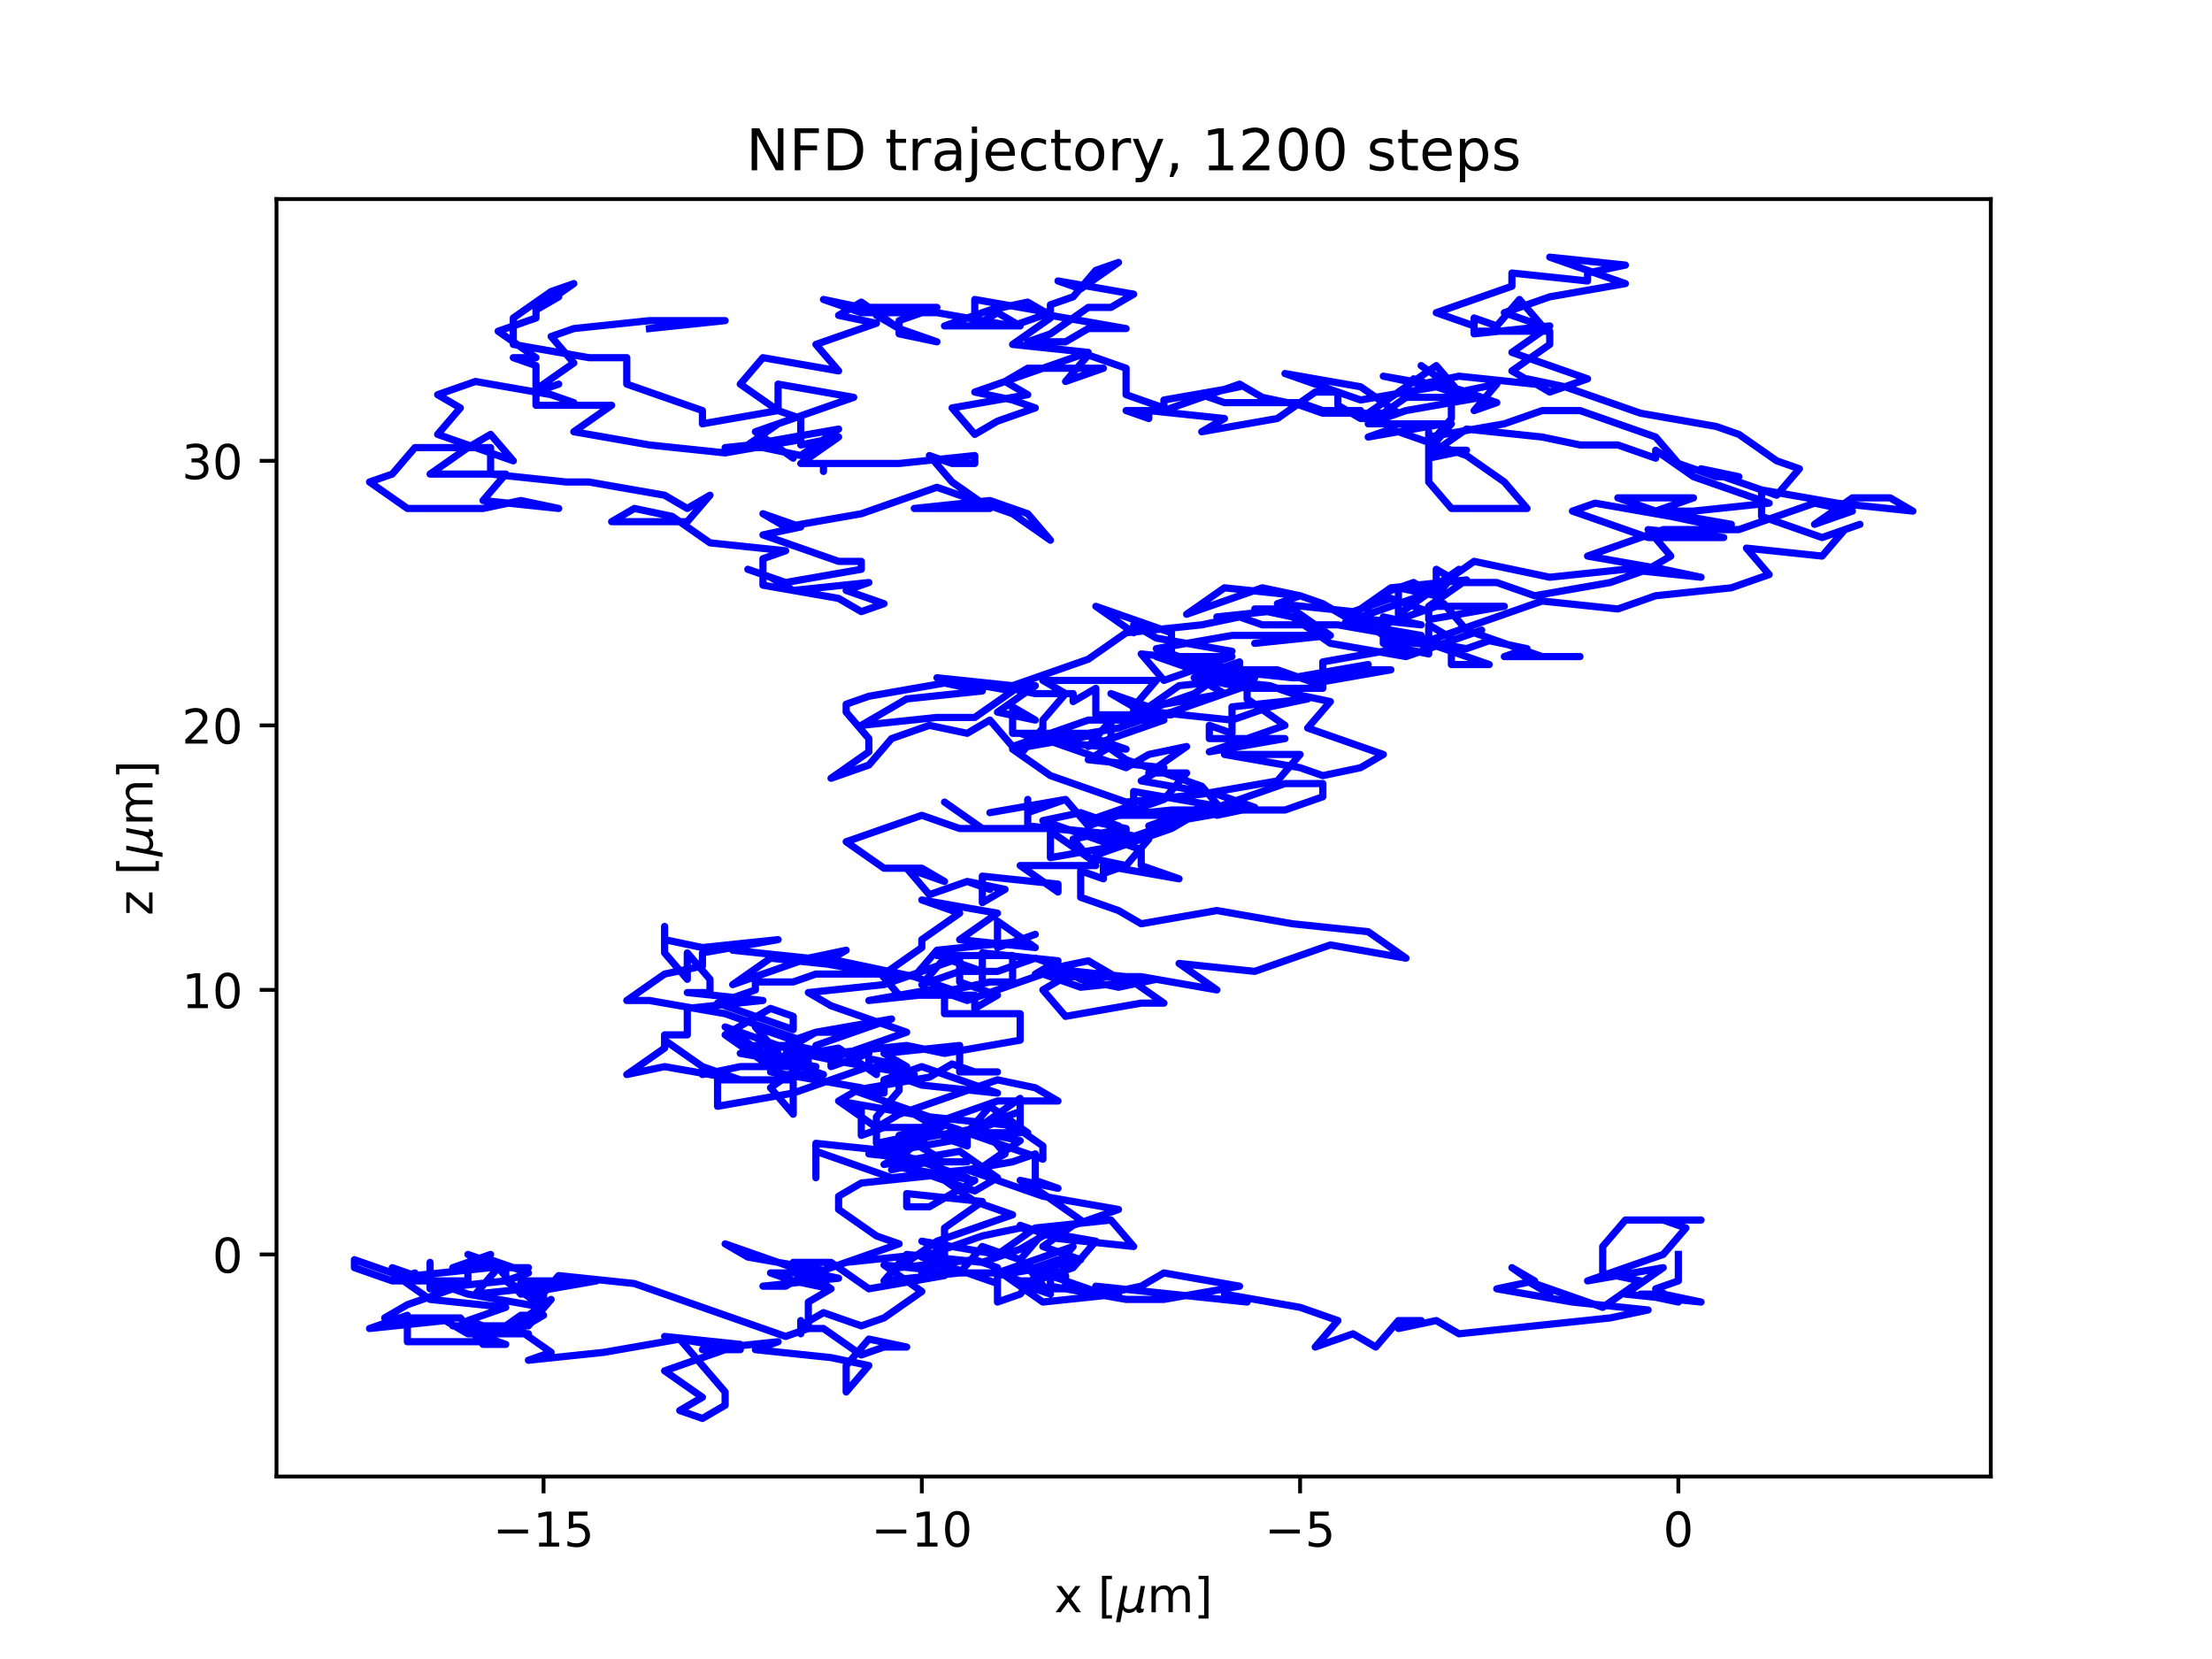 <?xml version="1.0" encoding="utf-8" standalone="no"?>
<!DOCTYPE svg PUBLIC "-//W3C//DTD SVG 1.1//EN"
  "http://www.w3.org/Graphics/SVG/1.1/DTD/svg11.dtd">
<!-- Created with matplotlib (https://matplotlib.org/) -->
<svg height="345.6pt" version="1.1" viewBox="0 0 460.8 345.6" width="460.8pt" xmlns="http://www.w3.org/2000/svg" xmlns:xlink="http://www.w3.org/1999/xlink">
 <defs>
  <style type="text/css">*{stroke-linecap:butt;stroke-linejoin:round;}</style>
 </defs>
 <g id="figure_1">
  <g id="patch_1">
   <path d="M 0 345.6 
L 460.8 345.6 
L 460.8 0 
L 0 0 
z
" style="fill:#ffffff;"/>
  </g>
  <g id="axes_1">
   <g id="patch_2">
    <path d="M 57.6 307.584 
L 414.72 307.584 
L 414.72 41.472 
L 57.6 41.472 
z
" style="fill:#ffffff;"/>
   </g>
   <g id="matplotlib.axis_1">
    <g id="xtick_1">
     <g id="line2d_1">
      <defs>
       <path d="M 0 0 
L 0 3.5 
" id="m7ea4928337" style="stroke:#000000;stroke-width:0.8;"/>
      </defs>
      <g>
       <use style="stroke:#000000;stroke-width:0.8;" x="113.233" xlink:href="#m7ea4928337" y="307.584"/>
      </g>
     </g>
     <g id="text_1">
      <!-- −15 -->
      <g transform="translate(102.68 322.182)scale(0.1 -0.1)">
       <defs>
        <path d="M 10.594 35.5 
L 73.188 35.5 
L 73.188 27.203 
L 10.594 27.203 
z
" id="DejaVuSans-8722"/>
        <path d="M 12.406 8.297 
L 28.516 8.297 
L 28.516 63.922 
L 10.984 60.406 
L 10.984 69.391 
L 28.422 72.906 
L 38.281 72.906 
L 38.281 8.297 
L 54.391 8.297 
L 54.391 0 
L 12.406 0 
z
" id="DejaVuSans-49"/>
        <path d="M 10.797 72.906 
L 49.516 72.906 
L 49.516 64.594 
L 19.828 64.594 
L 19.828 46.734 
Q 21.969 47.469 24.109 47.828 
Q 26.266 48.188 28.422 48.188 
Q 40.625 48.188 47.75 41.5 
Q 54.891 34.812 54.891 23.391 
Q 54.891 11.625 47.562 5.094 
Q 40.234 -1.422 26.906 -1.422 
Q 22.312 -1.422 17.547 -0.641 
Q 12.797 0.141 7.719 1.703 
L 7.719 11.625 
Q 12.109 9.234 16.797 8.062 
Q 21.484 6.891 26.703 6.891 
Q 35.156 6.891 40.078 11.328 
Q 45.016 15.766 45.016 23.391 
Q 45.016 31 40.078 35.438 
Q 35.156 39.891 26.703 39.891 
Q 22.75 39.891 18.812 39.016 
Q 14.891 38.141 10.797 36.281 
z
" id="DejaVuSans-53"/>
       </defs>
       <use xlink:href="#DejaVuSans-8722"/>
       <use x="83.789" xlink:href="#DejaVuSans-49"/>
       <use x="147.412" xlink:href="#DejaVuSans-53"/>
      </g>
     </g>
    </g>
    <g id="xtick_2">
     <g id="line2d_2">
      <g>
       <use style="stroke:#000000;stroke-width:0.8;" x="192.032" xlink:href="#m7ea4928337" y="307.584"/>
      </g>
     </g>
     <g id="text_2">
      <!-- −10 -->
      <g transform="translate(181.48 322.182)scale(0.1 -0.1)">
       <defs>
        <path d="M 31.781 66.406 
Q 24.172 66.406 20.328 58.906 
Q 16.5 51.422 16.5 36.375 
Q 16.5 21.391 20.328 13.891 
Q 24.172 6.391 31.781 6.391 
Q 39.453 6.391 43.281 13.891 
Q 47.125 21.391 47.125 36.375 
Q 47.125 51.422 43.281 58.906 
Q 39.453 66.406 31.781 66.406 
z
M 31.781 74.219 
Q 44.047 74.219 50.516 64.516 
Q 56.984 54.828 56.984 36.375 
Q 56.984 17.969 50.516 8.266 
Q 44.047 -1.422 31.781 -1.422 
Q 19.531 -1.422 13.062 8.266 
Q 6.594 17.969 6.594 36.375 
Q 6.594 54.828 13.062 64.516 
Q 19.531 74.219 31.781 74.219 
z
" id="DejaVuSans-48"/>
       </defs>
       <use xlink:href="#DejaVuSans-8722"/>
       <use x="83.789" xlink:href="#DejaVuSans-49"/>
       <use x="147.412" xlink:href="#DejaVuSans-48"/>
      </g>
     </g>
    </g>
    <g id="xtick_3">
     <g id="line2d_3">
      <g>
       <use style="stroke:#000000;stroke-width:0.8;" x="270.832" xlink:href="#m7ea4928337" y="307.584"/>
      </g>
     </g>
     <g id="text_3">
      <!-- −5 -->
      <g transform="translate(263.461 322.182)scale(0.1 -0.1)">
       <use xlink:href="#DejaVuSans-8722"/>
       <use x="83.789" xlink:href="#DejaVuSans-53"/>
      </g>
     </g>
    </g>
    <g id="xtick_4">
     <g id="line2d_4">
      <g>
       <use style="stroke:#000000;stroke-width:0.8;" x="349.631" xlink:href="#m7ea4928337" y="307.584"/>
      </g>
     </g>
     <g id="text_4">
      <!-- 0 -->
      <g transform="translate(346.45 322.182)scale(0.1 -0.1)">
       <use xlink:href="#DejaVuSans-48"/>
      </g>
     </g>
    </g>
    <g id="text_5">
     <!-- x [${\mu}$m] -->
     <g transform="translate(219.61 335.862)scale(0.1 -0.1)">
      <defs>
       <path d="M 54.891 54.688 
L 35.109 28.078 
L 55.906 0 
L 45.312 0 
L 29.391 21.484 
L 13.484 0 
L 2.875 0 
L 24.125 28.609 
L 4.688 54.688 
L 15.281 54.688 
L 29.781 35.203 
L 44.281 54.688 
z
" id="DejaVuSans-120"/>
       <path id="DejaVuSans-32"/>
       <path d="M 8.594 75.984 
L 29.297 75.984 
L 29.297 69 
L 17.578 69 
L 17.578 -6.203 
L 29.297 -6.203 
L 29.297 -13.188 
L 8.594 -13.188 
z
" id="DejaVuSans-91"/>
       <path d="M -1.312 -20.797 
L 13.375 54.688 
L 22.406 54.688 
L 15.766 20.656 
Q 15.578 19.625 15.422 18.359 
Q 15.281 17.094 15.281 15.828 
Q 15.281 11.281 18.141 8.828 
Q 21 6.391 26.312 6.391 
Q 33.547 6.391 37.984 10.484 
Q 42.438 14.594 44 22.797 
L 50.203 54.688 
L 59.188 54.688 
L 51.031 12.641 
Q 50.828 11.719 50.75 11.031 
Q 50.688 10.359 50.688 9.812 
Q 50.688 8.297 51.297 7.594 
Q 51.906 6.891 53.219 6.891 
Q 53.719 6.891 54.562 7.125 
Q 55.422 7.375 56.984 8.016 
L 55.609 0.781 
Q 53.469 -0.297 51.516 -0.859 
Q 49.562 -1.422 47.703 -1.422 
Q 44.484 -1.422 42.656 0.625 
Q 40.828 2.688 40.828 6.297 
Q 38.094 2.391 34.297 0.484 
Q 30.516 -1.422 25.391 -1.422 
Q 20.844 -1.422 17.453 0.672 
Q 14.062 2.781 12.984 6.203 
L 7.719 -20.797 
z
" id="DejaVuSans-Oblique-956"/>
       <path d="M 52 44.188 
Q 55.375 50.25 60.062 53.125 
Q 64.75 56 71.094 56 
Q 79.641 56 84.281 50.016 
Q 88.922 44.047 88.922 33.016 
L 88.922 0 
L 79.891 0 
L 79.891 32.719 
Q 79.891 40.578 77.094 44.375 
Q 74.312 48.188 68.609 48.188 
Q 61.625 48.188 57.562 43.547 
Q 53.516 38.922 53.516 30.906 
L 53.516 0 
L 44.484 0 
L 44.484 32.719 
Q 44.484 40.625 41.703 44.406 
Q 38.922 48.188 33.109 48.188 
Q 26.219 48.188 22.156 43.531 
Q 18.109 38.875 18.109 30.906 
L 18.109 0 
L 9.078 0 
L 9.078 54.688 
L 18.109 54.688 
L 18.109 46.188 
Q 21.188 51.219 25.484 53.609 
Q 29.781 56 35.688 56 
Q 41.656 56 45.828 52.969 
Q 50 49.953 52 44.188 
z
" id="DejaVuSans-109"/>
       <path d="M 30.422 75.984 
L 30.422 -13.188 
L 9.719 -13.188 
L 9.719 -6.203 
L 21.391 -6.203 
L 21.391 69 
L 9.719 69 
L 9.719 75.984 
z
" id="DejaVuSans-93"/>
      </defs>
      <use transform="translate(0 0.016)" xlink:href="#DejaVuSans-120"/>
      <use transform="translate(59.18 0.016)" xlink:href="#DejaVuSans-32"/>
      <use transform="translate(90.967 0.016)" xlink:href="#DejaVuSans-91"/>
      <use transform="translate(129.98 0.016)" xlink:href="#DejaVuSans-Oblique-956"/>
      <use transform="translate(193.604 0.016)" xlink:href="#DejaVuSans-109"/>
      <use transform="translate(291.016 0.016)" xlink:href="#DejaVuSans-93"/>
     </g>
    </g>
   </g>
   <g id="matplotlib.axis_2">
    <g id="ytick_1">
     <g id="line2d_5">
      <defs>
       <path d="M 0 0 
L -3.5 0 
" id="mf1900246af" style="stroke:#000000;stroke-width:0.8;"/>
      </defs>
      <g>
       <use style="stroke:#000000;stroke-width:0.8;" x="57.6" xlink:href="#mf1900246af" y="261.322"/>
      </g>
     </g>
     <g id="text_6">
      <!-- 0 -->
      <g transform="translate(44.237 265.121)scale(0.1 -0.1)">
       <use xlink:href="#DejaVuSans-48"/>
      </g>
     </g>
    </g>
    <g id="ytick_2">
     <g id="line2d_6">
      <g>
       <use style="stroke:#000000;stroke-width:0.8;" x="57.6" xlink:href="#mf1900246af" y="206.215"/>
      </g>
     </g>
     <g id="text_7">
      <!-- 10 -->
      <g transform="translate(37.875 210.014)scale(0.1 -0.1)">
       <use xlink:href="#DejaVuSans-49"/>
       <use x="63.623" xlink:href="#DejaVuSans-48"/>
      </g>
     </g>
    </g>
    <g id="ytick_3">
     <g id="line2d_7">
      <g>
       <use style="stroke:#000000;stroke-width:0.8;" x="57.6" xlink:href="#mf1900246af" y="151.107"/>
      </g>
     </g>
     <g id="text_8">
      <!-- 20 -->
      <g transform="translate(37.875 154.907)scale(0.1 -0.1)">
       <defs>
        <path d="M 19.188 8.297 
L 53.609 8.297 
L 53.609 0 
L 7.328 0 
L 7.328 8.297 
Q 12.938 14.109 22.625 23.891 
Q 32.328 33.688 34.812 36.531 
Q 39.547 41.844 41.422 45.531 
Q 43.312 49.219 43.312 52.781 
Q 43.312 58.594 39.234 62.25 
Q 35.156 65.922 28.609 65.922 
Q 23.969 65.922 18.812 64.312 
Q 13.672 62.703 7.812 59.422 
L 7.812 69.391 
Q 13.766 71.781 18.938 73 
Q 24.125 74.219 28.422 74.219 
Q 39.75 74.219 46.484 68.547 
Q 53.219 62.891 53.219 53.422 
Q 53.219 48.922 51.531 44.891 
Q 49.859 40.875 45.406 35.406 
Q 44.188 33.984 37.641 27.219 
Q 31.109 20.453 19.188 8.297 
z
" id="DejaVuSans-50"/>
       </defs>
       <use xlink:href="#DejaVuSans-50"/>
       <use x="63.623" xlink:href="#DejaVuSans-48"/>
      </g>
     </g>
    </g>
    <g id="ytick_4">
     <g id="line2d_8">
      <g>
       <use style="stroke:#000000;stroke-width:0.8;" x="57.6" xlink:href="#mf1900246af" y="96"/>
      </g>
     </g>
     <g id="text_9">
      <!-- 30 -->
      <g transform="translate(37.875 99.8)scale(0.1 -0.1)">
       <defs>
        <path d="M 40.578 39.312 
Q 47.656 37.797 51.625 33 
Q 55.609 28.219 55.609 21.188 
Q 55.609 10.406 48.188 4.484 
Q 40.766 -1.422 27.094 -1.422 
Q 22.516 -1.422 17.656 -0.516 
Q 12.797 0.391 7.625 2.203 
L 7.625 11.719 
Q 11.719 9.328 16.594 8.109 
Q 21.484 6.891 26.812 6.891 
Q 36.078 6.891 40.938 10.547 
Q 45.797 14.203 45.797 21.188 
Q 45.797 27.641 41.281 31.266 
Q 36.766 34.906 28.719 34.906 
L 20.219 34.906 
L 20.219 43.016 
L 29.109 43.016 
Q 36.375 43.016 40.234 45.922 
Q 44.094 48.828 44.094 54.297 
Q 44.094 59.906 40.109 62.906 
Q 36.141 65.922 28.719 65.922 
Q 24.656 65.922 20.016 65.031 
Q 15.375 64.156 9.812 62.312 
L 9.812 71.094 
Q 15.438 72.656 20.344 73.438 
Q 25.25 74.219 29.594 74.219 
Q 40.828 74.219 47.359 69.109 
Q 53.906 64.016 53.906 55.328 
Q 53.906 49.266 50.438 45.094 
Q 46.969 40.922 40.578 39.312 
z
" id="DejaVuSans-51"/>
       </defs>
       <use xlink:href="#DejaVuSans-51"/>
       <use x="63.623" xlink:href="#DejaVuSans-48"/>
      </g>
     </g>
    </g>
    <g id="text_10">
     <!-- z [${\mu}$m] -->
     <g transform="translate(31.775 190.728)rotate(-90)scale(0.1 -0.1)">
      <defs>
       <path d="M 5.516 54.688 
L 48.188 54.688 
L 48.188 46.484 
L 14.406 7.172 
L 48.188 7.172 
L 48.188 0 
L 4.297 0 
L 4.297 8.203 
L 38.094 47.516 
L 5.516 47.516 
z
" id="DejaVuSans-122"/>
      </defs>
      <use transform="translate(0 0.016)" xlink:href="#DejaVuSans-122"/>
      <use transform="translate(52.49 0.016)" xlink:href="#DejaVuSans-32"/>
      <use transform="translate(84.277 0.016)" xlink:href="#DejaVuSans-91"/>
      <use transform="translate(123.291 0.016)" xlink:href="#DejaVuSans-Oblique-956"/>
      <use transform="translate(186.914 0.016)" xlink:href="#DejaVuSans-109"/>
      <use transform="translate(284.326 0.016)" xlink:href="#DejaVuSans-93"/>
     </g>
    </g>
   </g>
   <g id="line2d_9">
    <path clip-path="url(#pa2d03a5059)" d="M 349.631 261.322 
L 349.631 266.832 
L 344.904 268.486 
L 349.631 271.241 
L 341.752 269.588 
L 346.48 269.588 
L 354.359 271.241 
L 338.6 269.588 
L 346.48 264.077 
L 330.72 266.832 
L 346.48 261.322 
L 351.207 255.811 
L 346.48 254.158 
L 354.359 254.158 
L 338.6 254.158 
L 338.6 254.158 
L 333.872 259.668 
L 333.872 265.179 
L 341.752 266.832 
L 333.872 272.343 
L 318.112 266.832 
L 322.84 269.588 
L 314.96 264.077 
L 319.688 266.832 
L 311.808 268.486 
L 327.568 271.241 
L 343.328 272.894 
L 335.448 274.547 
L 303.928 277.854 
L 299.2 275.098 
L 291.32 276.752 
L 296.048 275.098 
L 291.32 275.098 
L 286.592 280.609 
L 281.864 277.854 
L 273.984 280.609 
L 278.712 275.098 
L 270.832 272.343 
L 255.072 269.588 
L 259.8 271.241 
L 228.28 267.934 
L 233.008 269.588 
L 217.248 271.241 
L 209.368 265.73 
L 209.368 265.73 
L 217.248 268.486 
L 221.976 268.486 
L 221.976 265.73 
L 217.248 264.077 
L 212.52 269.588 
L 207.792 271.241 
L 207.792 265.73 
L 223.552 262.975 
L 207.792 265.73 
L 207.792 264.077 
L 203.064 262.424 
L 187.304 264.077 
L 195.184 258.566 
L 210.944 253.056 
L 203.064 250.3 
L 195.184 244.79 
L 179.424 246.443 
L 174.696 249.198 
L 174.696 251.953 
L 182.576 257.464 
L 187.304 259.117 
L 171.544 264.628 
L 155.784 261.873 
L 151.056 259.117 
L 166.816 264.628 
L 174.696 266.281 
L 158.936 267.934 
L 163.664 267.934 
L 168.392 265.179 
L 168.392 265.179 
L 160.512 265.179 
L 165.24 266.832 
L 173.12 268.486 
L 168.392 271.241 
L 168.392 276.752 
L 163.664 278.405 
L 132.144 267.383 
L 116.385 265.73 
L 111.657 271.241 
L 111.657 269.588 
L 106.929 267.934 
L 114.809 267.934 
L 99.049 269.588 
L 103.777 264.077 
L 103.777 264.077 
L 108.505 269.588 
L 124.265 266.832 
L 108.505 266.832 
L 113.233 266.832 
L 113.233 272.343 
L 97.473 269.588 
L 81.713 264.077 
L 86.441 265.73 
L 102.201 264.077 
L 102.201 262.424 
L 110.081 265.179 
L 105.353 266.832 
L 105.353 264.077 
L 97.473 261.322 
L 102.201 264.077 
L 110.081 264.077 
L 94.321 264.077 
L 102.201 261.322 
L 97.473 264.077 
L 97.473 266.832 
L 81.713 266.832 
L 86.441 265.179 
L 81.713 266.832 
L 73.833 264.077 
L 73.833 262.424 
L 81.713 265.179 
L 89.593 270.69 
L 105.353 272.343 
L 97.473 275.098 
L 105.353 277.854 
L 113.233 272.343 
L 105.353 266.832 
L 89.593 268.486 
L 89.593 262.975 
L 89.593 268.486 
L 94.321 268.486 
L 84.865 271.792 
L 80.137 274.547 
L 95.897 274.547 
L 100.625 280.058 
L 105.353 280.058 
L 100.625 278.405 
L 108.505 276.752 
L 113.233 273.996 
L 108.505 273.996 
L 100.625 279.507 
L 84.865 279.507 
L 84.865 273.996 
L 76.985 276.752 
L 92.745 275.098 
L 97.473 277.854 
L 110.081 277.854 
L 94.321 276.201 
L 110.081 276.201 
L 114.809 270.69 
L 106.929 276.201 
L 114.809 281.711 
L 110.081 283.364 
L 125.84 281.711 
L 141.6 278.956 
L 151.056 289.977 
L 151.056 292.733 
L 146.328 295.488 
L 141.6 293.835 
L 146.328 291.079 
L 138.448 285.569 
L 154.208 280.058 
L 138.448 278.405 
L 154.208 281.16 
L 146.328 281.16 
L 162.088 279.507 
L 157.36 281.16 
L 173.12 282.813 
L 181 284.467 
L 176.272 289.977 
L 176.272 284.467 
L 181 278.956 
L 188.88 280.609 
L 184.152 280.609 
L 179.424 282.262 
L 171.544 276.752 
L 166.816 276.752 
L 166.816 275.098 
L 166.816 277.854 
L 166.816 276.201 
L 171.544 273.445 
L 179.424 276.201 
L 184.152 274.547 
L 192.032 269.037 
L 184.152 263.526 
L 199.912 265.179 
L 204.64 259.668 
L 212.52 262.424 
L 217.248 256.913 
L 212.52 255.26 
L 220.4 258.015 
L 236.16 259.668 
L 231.432 254.158 
L 215.672 255.811 
L 207.792 261.322 
L 192.032 258.566 
L 196.76 260.219 
L 196.76 265.73 
L 181 268.486 
L 173.12 262.975 
L 165.24 262.975 
L 173.12 268.486 
L 168.392 265.73 
L 176.272 262.975 
L 192.032 261.322 
L 196.76 261.322 
L 196.76 255.811 
L 204.64 250.3 
L 188.88 248.647 
L 188.88 251.402 
L 188.88 251.402 
L 193.608 251.402 
L 203.064 245.892 
L 187.304 243.136 
L 182.576 237.626 
L 187.304 243.136 
L 195.184 244.79 
L 210.944 242.034 
L 215.672 240.381 
L 215.672 245.892 
L 220.4 247.545 
L 212.52 245.892 
L 217.248 248.647 
L 225.128 254.158 
L 217.248 259.668 
L 225.128 262.424 
L 220.4 262.424 
L 215.672 264.077 
L 207.792 265.73 
L 207.792 267.383 
L 192.032 261.873 
L 204.64 257.464 
L 212.52 255.811 
L 228.28 258.566 
L 223.552 264.077 
L 215.672 266.832 
L 210.944 266.832 
L 218.824 269.588 
L 214.096 264.077 
L 229.856 269.588 
L 237.736 267.934 
L 242.464 265.179 
L 258.224 267.934 
L 242.464 270.69 
L 234.584 270.69 
L 218.824 267.934 
L 218.824 265.179 
L 223.552 259.668 
L 207.792 265.179 
L 192.032 265.179 
L 199.912 265.179 
L 184.152 266.832 
L 188.88 261.322 
L 204.64 262.975 
L 212.52 260.219 
L 217.248 257.464 
L 233.008 251.953 
L 217.248 249.198 
L 201.488 243.687 
L 185.728 245.341 
L 169.968 239.83 
L 169.968 245.341 
L 169.968 238.177 
L 185.728 239.83 
L 190.456 237.075 
L 185.728 239.83 
L 201.488 245.341 
L 185.728 239.83 
L 201.488 237.075 
L 201.488 238.728 
L 196.76 237.075 
L 212.52 231.564 
L 204.64 234.319 
L 212.52 228.808 
L 212.52 235.972 
L 204.64 235.972 
L 212.52 237.626 
L 204.64 243.136 
L 209.368 240.381 
L 204.64 234.87 
L 188.88 237.626 
L 181 240.381 
L 196.76 242.034 
L 201.488 242.034 
L 193.608 242.034 
L 185.728 243.687 
L 190.456 238.177 
L 195.184 240.932 
L 187.304 242.585 
L 203.064 248.096 
L 207.792 245.341 
L 199.912 239.83 
L 184.152 242.585 
L 188.88 239.83 
L 196.76 234.319 
L 217.248 241.483 
L 217.248 238.728 
L 209.368 233.217 
L 201.488 235.972 
L 196.76 234.319 
L 201.488 235.972 
L 206.216 230.462 
L 214.096 235.972 
L 209.368 234.319 
L 193.608 232.666 
L 177.848 227.155 
L 193.608 224.4 
L 198.336 221.645 
L 203.064 223.298 
L 207.792 223.298 
L 199.912 223.298 
L 199.912 217.787 
L 184.152 219.44 
L 188.88 222.196 
L 181 220.542 
L 181 222.196 
L 165.24 227.706 
L 165.24 224.951 
L 149.48 224.951 
L 149.48 230.462 
L 165.24 227.706 
L 165.24 232.115 
L 160.512 226.604 
L 168.392 221.093 
L 163.664 221.093 
L 171.544 223.849 
L 163.664 223.849 
L 179.424 226.604 
L 174.696 229.36 
L 179.424 231.013 
L 179.424 236.523 
L 184.152 234.87 
L 192.032 234.87 
L 207.792 229.36 
L 220.4 229.36 
L 215.672 226.604 
L 207.792 224.951 
L 187.304 232.115 
L 182.576 234.87 
L 174.696 229.36 
L 190.456 232.115 
L 190.456 232.115 
L 195.184 234.87 
L 187.304 236.523 
L 195.184 236.523 
L 190.456 236.523 
L 182.576 238.177 
L 182.576 232.666 
L 187.304 227.155 
L 187.304 224.4 
L 192.032 226.053 
L 207.792 227.706 
L 192.032 222.196 
L 184.152 224.951 
L 184.152 227.706 
L 176.272 226.053 
L 160.512 223.298 
L 165.24 217.787 
L 165.24 217.787 
L 157.36 217.787 
L 165.24 217.787 
L 169.968 215.032 
L 177.848 215.032 
L 169.968 217.787 
L 185.728 212.276 
L 169.968 215.032 
L 165.24 216.685 
L 157.36 213.93 
L 162.088 219.44 
L 154.208 219.44 
L 169.968 222.196 
L 154.208 222.196 
L 146.328 223.849 
L 146.328 222.196 
L 138.448 216.685 
L 146.328 222.196 
L 154.208 224.951 
L 138.448 222.196 
L 130.568 223.849 
L 138.448 218.338 
L 138.448 215.583 
L 143.176 215.583 
L 143.176 210.072 
L 158.936 208.419 
L 143.176 206.766 
L 147.904 206.766 
L 147.904 204.01 
L 143.176 198.5 
L 143.176 204.01 
L 138.448 198.5 
L 138.448 192.989 
L 138.448 195.744 
L 146.328 197.397 
L 162.088 195.744 
L 146.328 198.5 
L 146.328 201.255 
L 138.448 202.908 
L 130.568 208.419 
L 135.296 208.419 
L 151.056 211.174 
L 166.816 216.685 
L 158.936 219.44 
L 151.056 213.93 
L 166.816 219.44 
L 174.696 221.093 
L 190.456 223.849 
L 182.576 222.196 
L 182.576 223.849 
L 174.696 218.338 
L 158.936 221.093 
L 151.056 215.583 
L 160.512 210.072 
L 165.24 211.725 
L 165.24 214.481 
L 149.48 208.97 
L 157.36 206.215 
L 157.36 204.561 
L 165.24 204.561 
L 169.968 202.908 
L 185.728 202.908 
L 169.968 200.153 
L 174.696 200.153 
L 182.576 201.806 
L 187.304 207.317 
L 203.064 207.317 
L 203.064 210.072 
L 207.792 207.317 
L 199.912 204.561 
L 199.912 199.051 
L 195.184 199.051 
L 210.944 199.051 
L 210.944 204.561 
L 206.216 204.561 
L 198.336 206.215 
L 190.456 203.459 
L 182.576 201.806 
L 182.576 201.806 
L 187.304 203.459 
L 171.544 200.704 
L 176.272 197.949 
L 168.392 199.602 
L 152.632 197.949 
L 168.392 199.602 
L 152.632 205.112 
L 160.512 199.602 
L 176.272 201.255 
L 184.152 202.908 
L 192.032 197.397 
L 192.032 195.744 
L 199.912 190.234 
L 192.032 187.478 
L 207.792 190.234 
L 199.912 195.744 
L 215.672 197.397 
L 207.792 191.887 
L 207.792 197.397 
L 215.672 194.642 
L 210.944 196.295 
L 195.184 197.949 
L 190.456 203.459 
L 195.184 197.949 
L 199.912 199.602 
L 184.152 205.112 
L 168.392 206.766 
L 173.12 209.521 
L 188.88 215.032 
L 173.12 220.542 
L 173.12 222.196 
L 181 219.44 
L 165.24 219.44 
L 165.24 217.787 
L 173.12 219.44 
L 188.88 217.787 
L 196.76 219.44 
L 212.52 216.685 
L 212.52 211.174 
L 196.76 211.174 
L 196.76 205.663 
L 181 208.419 
L 196.76 206.766 
L 201.488 208.419 
L 217.248 202.908 
L 225.128 205.663 
L 240.888 204.01 
L 233.008 205.663 
L 225.128 204.01 
L 220.4 201.255 
L 215.672 199.602 
L 207.792 202.357 
L 199.912 202.357 
L 192.032 205.112 
L 196.76 199.602 
L 204.64 202.357 
L 204.64 204.01 
L 204.64 198.5 
L 220.4 200.153 
L 215.672 202.908 
L 231.432 202.908 
L 226.704 200.153 
L 218.824 201.806 
L 234.584 203.459 
L 242.464 208.97 
L 237.736 208.97 
L 221.976 211.725 
L 217.248 206.215 
L 221.976 203.459 
L 237.736 203.459 
L 253.496 206.215 
L 245.616 200.704 
L 261.376 202.357 
L 277.136 196.846 
L 292.896 199.602 
L 285.016 194.091 
L 269.256 192.438 
L 253.496 189.682 
L 237.736 192.438 
L 233.008 189.682 
L 225.128 186.927 
L 225.128 181.416 
L 229.856 183.07 
L 229.856 180.314 
L 245.616 183.07 
L 237.736 180.314 
L 237.736 177.008 
L 229.856 174.252 
L 234.584 175.906 
L 218.824 178.661 
L 218.824 173.15 
L 226.704 178.661 
L 234.584 180.314 
L 229.856 181.967 
L 234.584 180.314 
L 239.312 174.804 
L 231.432 173.15 
L 223.552 174.804 
L 228.28 180.314 
L 212.52 180.314 
L 220.4 185.825 
L 220.4 184.172 
L 204.64 182.519 
L 204.64 188.029 
L 209.368 185.274 
L 201.488 183.621 
L 206.216 185.274 
L 201.488 183.621 
L 193.608 186.376 
L 188.88 180.865 
L 188.88 180.865 
L 196.76 183.621 
L 192.032 180.865 
L 184.152 180.865 
L 184.152 180.865 
L 176.272 175.355 
L 192.032 169.844 
L 199.912 172.599 
L 204.64 172.599 
L 196.76 167.089 
L 204.64 172.599 
L 220.4 172.599 
L 236.16 174.252 
L 251.92 168.742 
L 267.68 168.742 
L 275.56 165.986 
L 275.56 163.231 
L 267.68 163.231 
L 251.92 168.742 
L 244.04 168.742 
L 228.28 170.395 
L 233.008 172.048 
L 225.128 169.293 
L 217.248 170.946 
L 233.008 176.457 
L 228.28 178.11 
L 244.04 172.599 
L 248.768 169.844 
L 233.008 169.844 
L 248.768 169.844 
L 253.496 168.191 
L 258.224 168.191 
L 253.496 169.844 
L 261.376 168.191 
L 253.496 165.435 
L 237.736 162.68 
L 242.464 159.925 
L 226.704 158.271 
L 231.432 155.516 
L 231.432 150.005 
L 226.704 155.516 
L 242.464 150.005 
L 226.704 150.005 
L 210.944 155.516 
L 206.216 150.005 
L 201.488 152.761 
L 193.608 151.107 
L 185.728 153.863 
L 181 159.374 
L 173.12 162.129 
L 181 156.618 
L 181 153.863 
L 176.272 148.352 
L 176.272 146.699 
L 181 145.046 
L 196.76 142.29 
L 204.64 143.944 
L 188.88 145.597 
L 179.424 151.107 
L 195.184 149.454 
L 203.064 149.454 
L 210.944 143.944 
L 195.184 141.188 
L 210.944 142.841 
L 226.704 137.331 
L 234.584 131.82 
L 250.344 130.167 
L 258.224 128.514 
L 262.952 130.167 
L 278.712 130.167 
L 294.472 132.922 
L 310.232 138.433 
L 302.352 138.433 
L 302.352 132.922 
L 297.624 130.167 
L 297.624 132.922 
L 289.744 134.575 
L 297.624 136.229 
L 297.624 133.473 
L 321.264 125.207 
L 337.024 126.86 
L 344.904 124.105 
L 360.663 122.452 
L 368.543 119.696 
L 363.815 114.186 
L 363.815 114.186 
L 379.575 115.839 
L 384.303 110.328 
L 379.575 111.981 
L 387.455 109.226 
L 379.575 111.981 
L 366.967 107.573 
L 366.967 102.062 
L 382.727 104.818 
L 398.487 106.471 
L 393.759 103.715 
L 385.879 103.715 
L 377.999 109.226 
L 385.879 106.471 
L 377.999 104.818 
L 362.239 110.328 
L 346.48 110.328 
L 330.72 115.839 
L 346.48 118.594 
L 354.359 120.248 
L 338.6 118.594 
L 322.84 120.248 
L 307.08 116.941 
L 291.32 127.963 
L 291.32 122.452 
L 299.2 124.105 
L 294.472 121.35 
L 289.744 123.003 
L 285.016 125.758 
L 285.016 131.269 
L 285.016 131.269 
L 300.776 125.758 
L 305.504 131.269 
L 321.264 136.78 
L 329.144 136.78 
L 313.384 136.78 
L 318.112 135.126 
L 310.232 133.473 
L 305.504 135.126 
L 289.744 132.371 
L 305.504 135.126 
L 289.744 133.473 
L 281.864 127.963 
L 289.744 122.452 
L 305.504 120.799 
L 297.624 126.309 
L 313.384 126.309 
L 297.624 129.065 
L 297.624 127.411 
L 289.744 124.656 
L 281.864 127.411 
L 266.104 125.758 
L 270.832 124.105 
L 262.952 122.452 
L 247.192 127.963 
L 255.072 122.452 
L 270.832 124.105 
L 270.832 124.105 
L 275.56 125.758 
L 280.288 128.514 
L 296.048 130.167 
L 288.168 128.514 
L 288.168 134.024 
L 292.896 136.78 
L 308.656 131.269 
L 292.896 136.78 
L 277.136 134.024 
L 269.256 128.514 
L 261.376 126.86 
L 269.256 126.86 
L 253.496 128.514 
L 269.256 126.86 
L 277.136 132.371 
L 261.376 134.024 
L 277.136 132.371 
L 256.648 132.371 
L 240.888 135.126 
L 253.496 139.535 
L 258.224 137.882 
L 258.224 139.535 
L 266.104 139.535 
L 273.984 142.29 
L 289.744 139.535 
L 281.864 139.535 
L 273.984 141.188 
L 269.256 141.188 
L 285.016 138.433 
L 269.256 141.188 
L 253.496 139.535 
L 253.496 137.882 
L 237.736 136.229 
L 242.464 141.739 
L 250.344 138.984 
L 250.344 141.739 
L 255.072 144.495 
L 239.312 147.25 
L 231.432 144.495 
L 236.16 147.25 
L 244.04 148.903 
L 228.28 148.903 
L 228.28 143.393 
L 223.552 146.148 
L 223.552 144.495 
L 223.552 144.495 
L 215.672 144.495 
L 207.792 142.841 
L 215.672 142.841 
L 207.792 148.352 
L 215.672 150.005 
L 210.944 147.25 
L 210.944 152.761 
L 226.704 152.761 
L 234.584 158.271 
L 250.344 163.782 
L 255.072 169.293 
L 239.312 172.048 
L 251.92 167.64 
L 236.16 164.884 
L 236.16 167.64 
L 226.704 170.946 
L 234.584 172.599 
L 234.584 175.355 
L 229.856 173.701 
L 214.096 172.048 
L 214.096 166.537 
L 214.096 169.293 
L 221.976 166.537 
L 206.216 169.293 
L 221.976 166.537 
L 226.704 172.048 
L 242.464 166.537 
L 247.192 161.027 
L 239.312 161.027 
L 247.192 155.516 
L 239.312 157.169 
L 234.584 159.925 
L 218.824 154.414 
L 234.584 156.067 
L 226.704 153.312 
L 210.944 156.067 
L 218.824 161.578 
L 234.584 167.089 
L 250.344 165.435 
L 266.104 162.68 
L 270.832 157.169 
L 255.072 157.169 
L 270.832 159.925 
L 275.56 161.578 
L 283.44 159.925 
L 288.168 157.169 
L 272.408 151.659 
L 277.136 146.148 
L 269.256 144.495 
L 264.528 142.841 
L 248.768 141.188 
L 256.648 135.678 
L 240.888 132.922 
L 236.16 130.167 
L 236.16 131.82 
L 228.28 126.309 
L 244.04 131.82 
L 244.04 137.331 
L 259.8 142.841 
L 244.04 148.352 
L 236.16 150.005 
L 236.16 147.25 
L 240.888 141.739 
L 217.248 141.739 
L 221.976 144.495 
L 217.248 150.005 
L 217.248 151.659 
L 212.52 157.169 
L 212.52 155.516 
L 228.28 152.761 
L 212.52 152.761 
L 217.248 154.414 
L 233.008 151.659 
L 237.736 150.005 
L 237.736 148.352 
L 245.616 142.841 
L 261.376 141.188 
L 256.648 141.188 
L 248.768 139.535 
L 240.888 136.78 
L 256.648 136.78 
L 251.92 138.433 
L 259.8 140.086 
L 259.8 145.597 
L 267.68 151.107 
L 251.92 156.618 
L 267.68 153.863 
L 251.92 153.863 
L 251.92 151.107 
L 256.648 152.761 
L 256.648 147.25 
L 272.408 145.597 
L 264.528 147.25 
L 264.528 147.25 
L 256.648 150.005 
L 240.888 148.352 
L 233.008 150.005 
L 248.768 144.495 
L 256.648 138.984 
L 251.92 141.739 
L 259.8 143.393 
L 275.56 143.393 
L 275.56 137.882 
L 291.32 135.126 
L 296.048 132.371 
L 280.288 129.616 
L 296.048 124.105 
L 303.928 118.594 
L 299.2 124.105 
L 299.2 118.594 
L 303.928 121.35 
L 311.808 121.35 
L 319.688 124.105 
L 335.448 121.35 
L 343.328 118.594 
L 348.055 115.839 
L 343.328 110.328 
L 359.087 111.981 
L 343.328 111.981 
L 327.568 106.471 
L 332.296 104.818 
L 348.055 107.573 
L 355.935 109.226 
L 360.663 109.226 
L 344.904 106.471 
L 337.024 103.715 
L 352.783 103.715 
L 344.904 106.471 
L 352.783 106.471 
L 368.543 104.818 
L 352.783 99.307 
L 352.783 99.307 
L 344.904 93.796 
L 344.904 95.449 
L 337.024 92.694 
L 329.144 92.694 
L 321.264 91.041 
L 305.504 89.388 
L 297.624 94.898 
L 297.624 100.409 
L 302.352 105.92 
L 318.112 105.92 
L 313.384 100.409 
L 313.384 100.409 
L 305.504 94.898 
L 289.744 89.388 
L 285.016 91.041 
L 300.776 88.285 
L 285.016 88.285 
L 292.896 82.775 
L 308.656 82.775 
L 292.896 85.53 
L 292.896 85.53 
L 288.168 87.183 
L 283.44 87.183 
L 278.712 84.428 
L 278.712 81.673 
L 273.984 81.673 
L 266.104 87.183 
L 250.344 89.939 
L 255.072 87.183 
L 239.312 85.53 
L 239.312 87.183 
L 234.584 85.53 
L 242.464 85.53 
L 258.224 80.019 
L 262.952 82.775 
L 270.832 84.428 
L 275.56 86.081 
L 291.32 86.081 
L 283.44 80.57 
L 267.68 77.815 
L 283.44 83.326 
L 299.2 80.57 
L 294.472 78.917 
L 302.352 81.673 
L 302.352 87.183 
L 297.624 92.694 
L 297.624 89.939 
L 297.624 95.449 
L 305.504 93.796 
L 297.624 93.796 
L 302.352 88.285 
L 297.624 93.796 
L 297.624 91.041 
L 313.384 88.285 
L 321.264 85.53 
L 329.144 85.53 
L 344.904 91.041 
L 349.631 96.552 
L 357.511 99.307 
L 362.239 99.307 
L 354.359 97.654 
L 370.119 103.164 
L 374.847 97.654 
L 374.847 97.654 
L 370.119 96 
L 362.239 90.49 
L 357.511 88.837 
L 341.752 86.081 
L 325.992 80.57 
L 318.112 78.917 
L 322.84 81.673 
L 330.72 78.917 
L 314.96 73.407 
L 322.84 67.896 
L 307.08 69.549 
L 307.08 67.896 
L 299.2 65.14 
L 314.96 59.63 
L 314.96 56.874 
L 330.72 58.528 
L 330.72 56.874 
L 338.6 55.221 
L 322.84 53.568 
L 338.6 59.079 
L 322.84 61.834 
L 313.384 65.14 
L 321.264 67.896 
L 316.536 62.385 
L 311.808 67.896 
L 307.08 66.243 
L 307.08 68.998 
L 322.84 68.998 
L 322.84 71.753 
L 322.84 71.753 
L 314.96 77.264 
L 319.688 80.019 
L 303.928 78.366 
L 296.048 80.019 
L 288.168 78.366 
L 303.928 81.122 
L 311.808 83.877 
L 307.08 85.53 
L 311.808 80.019 
L 303.928 81.673 
L 296.048 76.162 
L 303.928 81.673 
L 299.2 76.162 
L 283.44 87.183 
L 283.44 85.53 
L 275.56 85.53 
L 270.832 83.877 
L 255.072 83.877 
L 250.344 82.224 
L 258.224 80.57 
L 242.464 83.326 
L 242.464 84.979 
L 234.584 82.224 
L 234.584 76.713 
L 226.704 73.958 
L 221.976 79.468 
L 229.856 76.713 
L 214.096 76.713 
L 209.368 79.468 
L 214.096 82.224 
L 198.336 84.979 
L 203.064 90.49 
L 207.792 87.734 
L 215.672 84.979 
L 210.944 83.326 
L 203.064 81.673 
L 226.704 73.407 
L 210.944 71.753 
L 218.824 66.243 
L 218.824 63.487 
L 223.552 61.834 
L 228.28 56.323 
L 233.008 54.67 
L 225.128 60.181 
L 220.4 58.528 
L 236.16 61.283 
L 231.432 64.038 
L 226.704 64.038 
L 218.824 69.549 
L 214.096 71.202 
L 221.976 71.202 
L 226.704 68.447 
L 234.584 68.447 
L 218.824 65.692 
L 214.096 62.936 
L 206.216 64.589 
L 196.76 67.896 
L 212.52 67.896 
L 207.792 65.14 
L 203.064 67.896 
L 203.064 62.385 
L 218.824 65.14 
L 210.944 67.896 
L 195.184 65.14 
L 179.424 65.14 
L 179.424 65.14 
L 171.544 62.385 
L 179.424 64.038 
L 195.184 64.038 
L 187.304 66.794 
L 187.304 69.549 
L 195.184 71.202 
L 187.304 68.447 
L 182.576 65.692 
L 187.304 68.447 
L 179.424 62.936 
L 174.696 65.692 
L 182.576 67.345 
L 169.968 71.753 
L 174.696 77.264 
L 158.936 74.509 
L 154.208 80.019 
L 162.088 85.53 
L 162.088 80.019 
L 177.848 82.775 
L 157.36 89.939 
L 165.24 95.449 
L 157.36 89.939 
L 162.088 88.285 
L 154.208 93.796 
L 158.936 92.143 
L 174.696 89.388 
L 166.816 94.898 
L 158.936 93.245 
L 151.056 93.245 
L 166.816 91.592 
L 151.056 94.347 
L 135.296 92.694 
L 119.537 89.939 
L 127.416 84.428 
L 111.657 84.428 
L 111.657 81.673 
L 116.385 80.019 
L 111.657 81.673 
L 111.657 76.162 
L 106.929 74.509 
L 111.657 74.509 
L 103.777 68.998 
L 111.657 66.243 
L 111.657 64.589 
L 116.385 61.834 
L 111.657 64.589 
L 119.537 59.079 
L 114.809 60.732 
L 106.929 66.243 
L 106.929 71.753 
L 122.689 74.509 
L 122.689 74.509 
L 130.568 74.509 
L 130.568 80.019 
L 146.328 85.53 
L 146.328 88.285 
L 162.088 85.53 
L 166.816 87.183 
L 166.816 92.694 
L 174.696 91.041 
L 166.816 96.552 
L 171.544 96.552 
L 171.544 98.205 
L 171.544 96.552 
L 187.304 96.552 
L 203.064 94.898 
L 203.064 96.552 
L 198.336 96.552 
L 193.608 94.898 
L 198.336 100.409 
L 206.216 105.92 
L 190.456 105.92 
L 206.216 104.266 
L 214.096 107.022 
L 218.824 112.533 
L 210.944 107.022 
L 195.184 101.511 
L 179.424 107.022 
L 163.664 109.777 
L 158.936 107.022 
L 166.816 109.777 
L 158.936 111.43 
L 174.696 116.941 
L 174.696 116.941 
L 179.424 116.941 
L 179.424 118.594 
L 163.664 121.35 
L 155.784 118.594 
L 160.512 120.248 
L 165.24 123.003 
L 181 121.35 
L 176.272 123.003 
L 184.152 125.758 
L 179.424 127.411 
L 174.696 124.656 
L 158.936 121.901 
L 158.936 116.39 
L 163.664 114.737 
L 147.904 113.084 
L 140.024 107.573 
L 132.144 105.92 
L 127.416 108.675 
L 143.176 108.675 
L 147.904 103.164 
L 147.904 103.164 
L 143.176 105.92 
L 138.448 103.164 
L 122.689 100.409 
L 117.961 100.409 
L 102.201 98.756 
L 102.201 93.245 
L 86.441 93.245 
L 81.713 98.756 
L 76.985 100.409 
L 84.865 105.92 
L 100.625 105.92 
L 108.505 104.266 
L 116.385 105.92 
L 100.625 104.266 
L 105.353 98.756 
L 89.593 98.756 
L 97.473 93.245 
L 102.201 90.49 
L 106.929 96 
L 91.169 90.49 
L 95.897 84.979 
L 91.169 82.224 
L 99.049 79.468 
L 114.809 82.224 
L 119.537 83.877 
L 111.657 81.122 
L 119.537 75.611 
L 114.809 70.1 
L 119.537 68.447 
L 135.296 66.794 
L 151.056 66.794 
L 135.296 68.447 
L 135.296 68.447 
" style="fill:none;stroke:#0000ff;stroke-linecap:square;stroke-width:1.5;"/>
   </g>
   <g id="patch_3">
    <path d="M 57.6 307.584 
L 57.6 41.472 
" style="fill:none;stroke:#000000;stroke-linecap:square;stroke-linejoin:miter;stroke-width:0.8;"/>
   </g>
   <g id="patch_4">
    <path d="M 414.72 307.584 
L 414.72 41.472 
" style="fill:none;stroke:#000000;stroke-linecap:square;stroke-linejoin:miter;stroke-width:0.8;"/>
   </g>
   <g id="patch_5">
    <path d="M 57.6 307.584 
L 414.72 307.584 
" style="fill:none;stroke:#000000;stroke-linecap:square;stroke-linejoin:miter;stroke-width:0.8;"/>
   </g>
   <g id="patch_6">
    <path d="M 57.6 41.472 
L 414.72 41.472 
" style="fill:none;stroke:#000000;stroke-linecap:square;stroke-linejoin:miter;stroke-width:0.8;"/>
   </g>
   <g id="text_11">
    <!-- NFD trajectory, 1200 steps -->
    <g transform="translate(155.404 35.472)scale(0.12 -0.12)">
     <defs>
      <path d="M 9.812 72.906 
L 23.094 72.906 
L 55.422 11.922 
L 55.422 72.906 
L 64.984 72.906 
L 64.984 0 
L 51.703 0 
L 19.391 60.984 
L 19.391 0 
L 9.812 0 
z
" id="DejaVuSans-78"/>
      <path d="M 9.812 72.906 
L 51.703 72.906 
L 51.703 64.594 
L 19.672 64.594 
L 19.672 43.109 
L 48.578 43.109 
L 48.578 34.812 
L 19.672 34.812 
L 19.672 0 
L 9.812 0 
z
" id="DejaVuSans-70"/>
      <path d="M 19.672 64.797 
L 19.672 8.109 
L 31.594 8.109 
Q 46.688 8.109 53.688 14.938 
Q 60.688 21.781 60.688 36.531 
Q 60.688 51.172 53.688 57.984 
Q 46.688 64.797 31.594 64.797 
z
M 9.812 72.906 
L 30.078 72.906 
Q 51.266 72.906 61.172 64.094 
Q 71.094 55.281 71.094 36.531 
Q 71.094 17.672 61.125 8.828 
Q 51.172 0 30.078 0 
L 9.812 0 
z
" id="DejaVuSans-68"/>
      <path d="M 18.312 70.219 
L 18.312 54.688 
L 36.812 54.688 
L 36.812 47.703 
L 18.312 47.703 
L 18.312 18.016 
Q 18.312 11.328 20.141 9.422 
Q 21.969 7.516 27.594 7.516 
L 36.812 7.516 
L 36.812 0 
L 27.594 0 
Q 17.188 0 13.234 3.875 
Q 9.281 7.766 9.281 18.016 
L 9.281 47.703 
L 2.688 47.703 
L 2.688 54.688 
L 9.281 54.688 
L 9.281 70.219 
z
" id="DejaVuSans-116"/>
      <path d="M 41.109 46.297 
Q 39.594 47.172 37.812 47.578 
Q 36.031 48 33.891 48 
Q 26.266 48 22.188 43.047 
Q 18.109 38.094 18.109 28.812 
L 18.109 0 
L 9.078 0 
L 9.078 54.688 
L 18.109 54.688 
L 18.109 46.188 
Q 20.953 51.172 25.484 53.578 
Q 30.031 56 36.531 56 
Q 37.453 56 38.578 55.875 
Q 39.703 55.766 41.062 55.516 
z
" id="DejaVuSans-114"/>
      <path d="M 34.281 27.484 
Q 23.391 27.484 19.188 25 
Q 14.984 22.516 14.984 16.5 
Q 14.984 11.719 18.141 8.906 
Q 21.297 6.109 26.703 6.109 
Q 34.188 6.109 38.703 11.406 
Q 43.219 16.703 43.219 25.484 
L 43.219 27.484 
z
M 52.203 31.203 
L 52.203 0 
L 43.219 0 
L 43.219 8.297 
Q 40.141 3.328 35.547 0.953 
Q 30.953 -1.422 24.312 -1.422 
Q 15.922 -1.422 10.953 3.297 
Q 6 8.016 6 15.922 
Q 6 25.141 12.172 29.828 
Q 18.359 34.516 30.609 34.516 
L 43.219 34.516 
L 43.219 35.406 
Q 43.219 41.609 39.141 45 
Q 35.062 48.391 27.688 48.391 
Q 23 48.391 18.547 47.266 
Q 14.109 46.141 10.016 43.891 
L 10.016 52.203 
Q 14.938 54.109 19.578 55.047 
Q 24.219 56 28.609 56 
Q 40.484 56 46.344 49.844 
Q 52.203 43.703 52.203 31.203 
z
" id="DejaVuSans-97"/>
      <path d="M 9.422 54.688 
L 18.406 54.688 
L 18.406 -0.984 
Q 18.406 -11.422 14.422 -16.109 
Q 10.453 -20.797 1.609 -20.797 
L -1.812 -20.797 
L -1.812 -13.188 
L 0.594 -13.188 
Q 5.719 -13.188 7.562 -10.812 
Q 9.422 -8.453 9.422 -0.984 
z
M 9.422 75.984 
L 18.406 75.984 
L 18.406 64.594 
L 9.422 64.594 
z
" id="DejaVuSans-106"/>
      <path d="M 56.203 29.594 
L 56.203 25.203 
L 14.891 25.203 
Q 15.484 15.922 20.484 11.062 
Q 25.484 6.203 34.422 6.203 
Q 39.594 6.203 44.453 7.469 
Q 49.312 8.734 54.109 11.281 
L 54.109 2.781 
Q 49.266 0.734 44.188 -0.344 
Q 39.109 -1.422 33.891 -1.422 
Q 20.797 -1.422 13.156 6.188 
Q 5.516 13.812 5.516 26.812 
Q 5.516 40.234 12.766 48.109 
Q 20.016 56 32.328 56 
Q 43.359 56 49.781 48.891 
Q 56.203 41.797 56.203 29.594 
z
M 47.219 32.234 
Q 47.125 39.594 43.094 43.984 
Q 39.062 48.391 32.422 48.391 
Q 24.906 48.391 20.391 44.141 
Q 15.875 39.891 15.188 32.172 
z
" id="DejaVuSans-101"/>
      <path d="M 48.781 52.594 
L 48.781 44.188 
Q 44.969 46.297 41.141 47.344 
Q 37.312 48.391 33.406 48.391 
Q 24.656 48.391 19.812 42.844 
Q 14.984 37.312 14.984 27.297 
Q 14.984 17.281 19.812 11.734 
Q 24.656 6.203 33.406 6.203 
Q 37.312 6.203 41.141 7.25 
Q 44.969 8.297 48.781 10.406 
L 48.781 2.094 
Q 45.016 0.344 40.984 -0.531 
Q 36.969 -1.422 32.422 -1.422 
Q 20.062 -1.422 12.781 6.344 
Q 5.516 14.109 5.516 27.297 
Q 5.516 40.672 12.859 48.328 
Q 20.219 56 33.016 56 
Q 37.156 56 41.109 55.141 
Q 45.062 54.297 48.781 52.594 
z
" id="DejaVuSans-99"/>
      <path d="M 30.609 48.391 
Q 23.391 48.391 19.188 42.75 
Q 14.984 37.109 14.984 27.297 
Q 14.984 17.484 19.156 11.844 
Q 23.344 6.203 30.609 6.203 
Q 37.797 6.203 41.984 11.859 
Q 46.188 17.531 46.188 27.297 
Q 46.188 37.016 41.984 42.703 
Q 37.797 48.391 30.609 48.391 
z
M 30.609 56 
Q 42.328 56 49.016 48.375 
Q 55.719 40.766 55.719 27.297 
Q 55.719 13.875 49.016 6.219 
Q 42.328 -1.422 30.609 -1.422 
Q 18.844 -1.422 12.172 6.219 
Q 5.516 13.875 5.516 27.297 
Q 5.516 40.766 12.172 48.375 
Q 18.844 56 30.609 56 
z
" id="DejaVuSans-111"/>
      <path d="M 32.172 -5.078 
Q 28.375 -14.844 24.75 -17.812 
Q 21.141 -20.797 15.094 -20.797 
L 7.906 -20.797 
L 7.906 -13.281 
L 13.188 -13.281 
Q 16.891 -13.281 18.938 -11.516 
Q 21 -9.766 23.484 -3.219 
L 25.094 0.875 
L 2.984 54.688 
L 12.5 54.688 
L 29.594 11.922 
L 46.688 54.688 
L 56.203 54.688 
z
" id="DejaVuSans-121"/>
      <path d="M 11.719 12.406 
L 22.016 12.406 
L 22.016 4 
L 14.016 -11.625 
L 7.719 -11.625 
L 11.719 4 
z
" id="DejaVuSans-44"/>
      <path d="M 44.281 53.078 
L 44.281 44.578 
Q 40.484 46.531 36.375 47.5 
Q 32.281 48.484 27.875 48.484 
Q 21.188 48.484 17.844 46.438 
Q 14.5 44.391 14.5 40.281 
Q 14.5 37.156 16.891 35.375 
Q 19.281 33.594 26.516 31.984 
L 29.594 31.297 
Q 39.156 29.25 43.188 25.516 
Q 47.219 21.781 47.219 15.094 
Q 47.219 7.469 41.188 3.016 
Q 35.156 -1.422 24.609 -1.422 
Q 20.219 -1.422 15.453 -0.562 
Q 10.688 0.297 5.422 2 
L 5.422 11.281 
Q 10.406 8.688 15.234 7.391 
Q 20.062 6.109 24.812 6.109 
Q 31.156 6.109 34.562 8.281 
Q 37.984 10.453 37.984 14.406 
Q 37.984 18.062 35.516 20.016 
Q 33.062 21.969 24.703 23.781 
L 21.578 24.516 
Q 13.234 26.266 9.516 29.906 
Q 5.812 33.547 5.812 39.891 
Q 5.812 47.609 11.281 51.797 
Q 16.75 56 26.812 56 
Q 31.781 56 36.172 55.266 
Q 40.578 54.547 44.281 53.078 
z
" id="DejaVuSans-115"/>
      <path d="M 18.109 8.203 
L 18.109 -20.797 
L 9.078 -20.797 
L 9.078 54.688 
L 18.109 54.688 
L 18.109 46.391 
Q 20.953 51.266 25.266 53.625 
Q 29.594 56 35.594 56 
Q 45.562 56 51.781 48.094 
Q 58.016 40.188 58.016 27.297 
Q 58.016 14.406 51.781 6.484 
Q 45.562 -1.422 35.594 -1.422 
Q 29.594 -1.422 25.266 0.953 
Q 20.953 3.328 18.109 8.203 
z
M 48.688 27.297 
Q 48.688 37.203 44.609 42.844 
Q 40.531 48.484 33.406 48.484 
Q 26.266 48.484 22.188 42.844 
Q 18.109 37.203 18.109 27.297 
Q 18.109 17.391 22.188 11.75 
Q 26.266 6.109 33.406 6.109 
Q 40.531 6.109 44.609 11.75 
Q 48.688 17.391 48.688 27.297 
z
" id="DejaVuSans-112"/>
     </defs>
     <use xlink:href="#DejaVuSans-78"/>
     <use x="74.805" xlink:href="#DejaVuSans-70"/>
     <use x="132.324" xlink:href="#DejaVuSans-68"/>
     <use x="209.326" xlink:href="#DejaVuSans-32"/>
     <use x="241.113" xlink:href="#DejaVuSans-116"/>
     <use x="280.322" xlink:href="#DejaVuSans-114"/>
     <use x="321.436" xlink:href="#DejaVuSans-97"/>
     <use x="382.715" xlink:href="#DejaVuSans-106"/>
     <use x="410.498" xlink:href="#DejaVuSans-101"/>
     <use x="472.021" xlink:href="#DejaVuSans-99"/>
     <use x="527.002" xlink:href="#DejaVuSans-116"/>
     <use x="566.211" xlink:href="#DejaVuSans-111"/>
     <use x="627.393" xlink:href="#DejaVuSans-114"/>
     <use x="668.506" xlink:href="#DejaVuSans-121"/>
     <use x="727.686" xlink:href="#DejaVuSans-44"/>
     <use x="759.473" xlink:href="#DejaVuSans-32"/>
     <use x="791.26" xlink:href="#DejaVuSans-49"/>
     <use x="854.883" xlink:href="#DejaVuSans-50"/>
     <use x="918.506" xlink:href="#DejaVuSans-48"/>
     <use x="982.129" xlink:href="#DejaVuSans-48"/>
     <use x="1045.752" xlink:href="#DejaVuSans-32"/>
     <use x="1077.539" xlink:href="#DejaVuSans-115"/>
     <use x="1129.639" xlink:href="#DejaVuSans-116"/>
     <use x="1168.848" xlink:href="#DejaVuSans-101"/>
     <use x="1230.371" xlink:href="#DejaVuSans-112"/>
     <use x="1293.848" xlink:href="#DejaVuSans-115"/>
    </g>
   </g>
  </g>
 </g>
 <defs>
  <clipPath id="pa2d03a5059">
   <rect height="266.112" width="357.12" x="57.6" y="41.472"/>
  </clipPath>
 </defs>
</svg>
